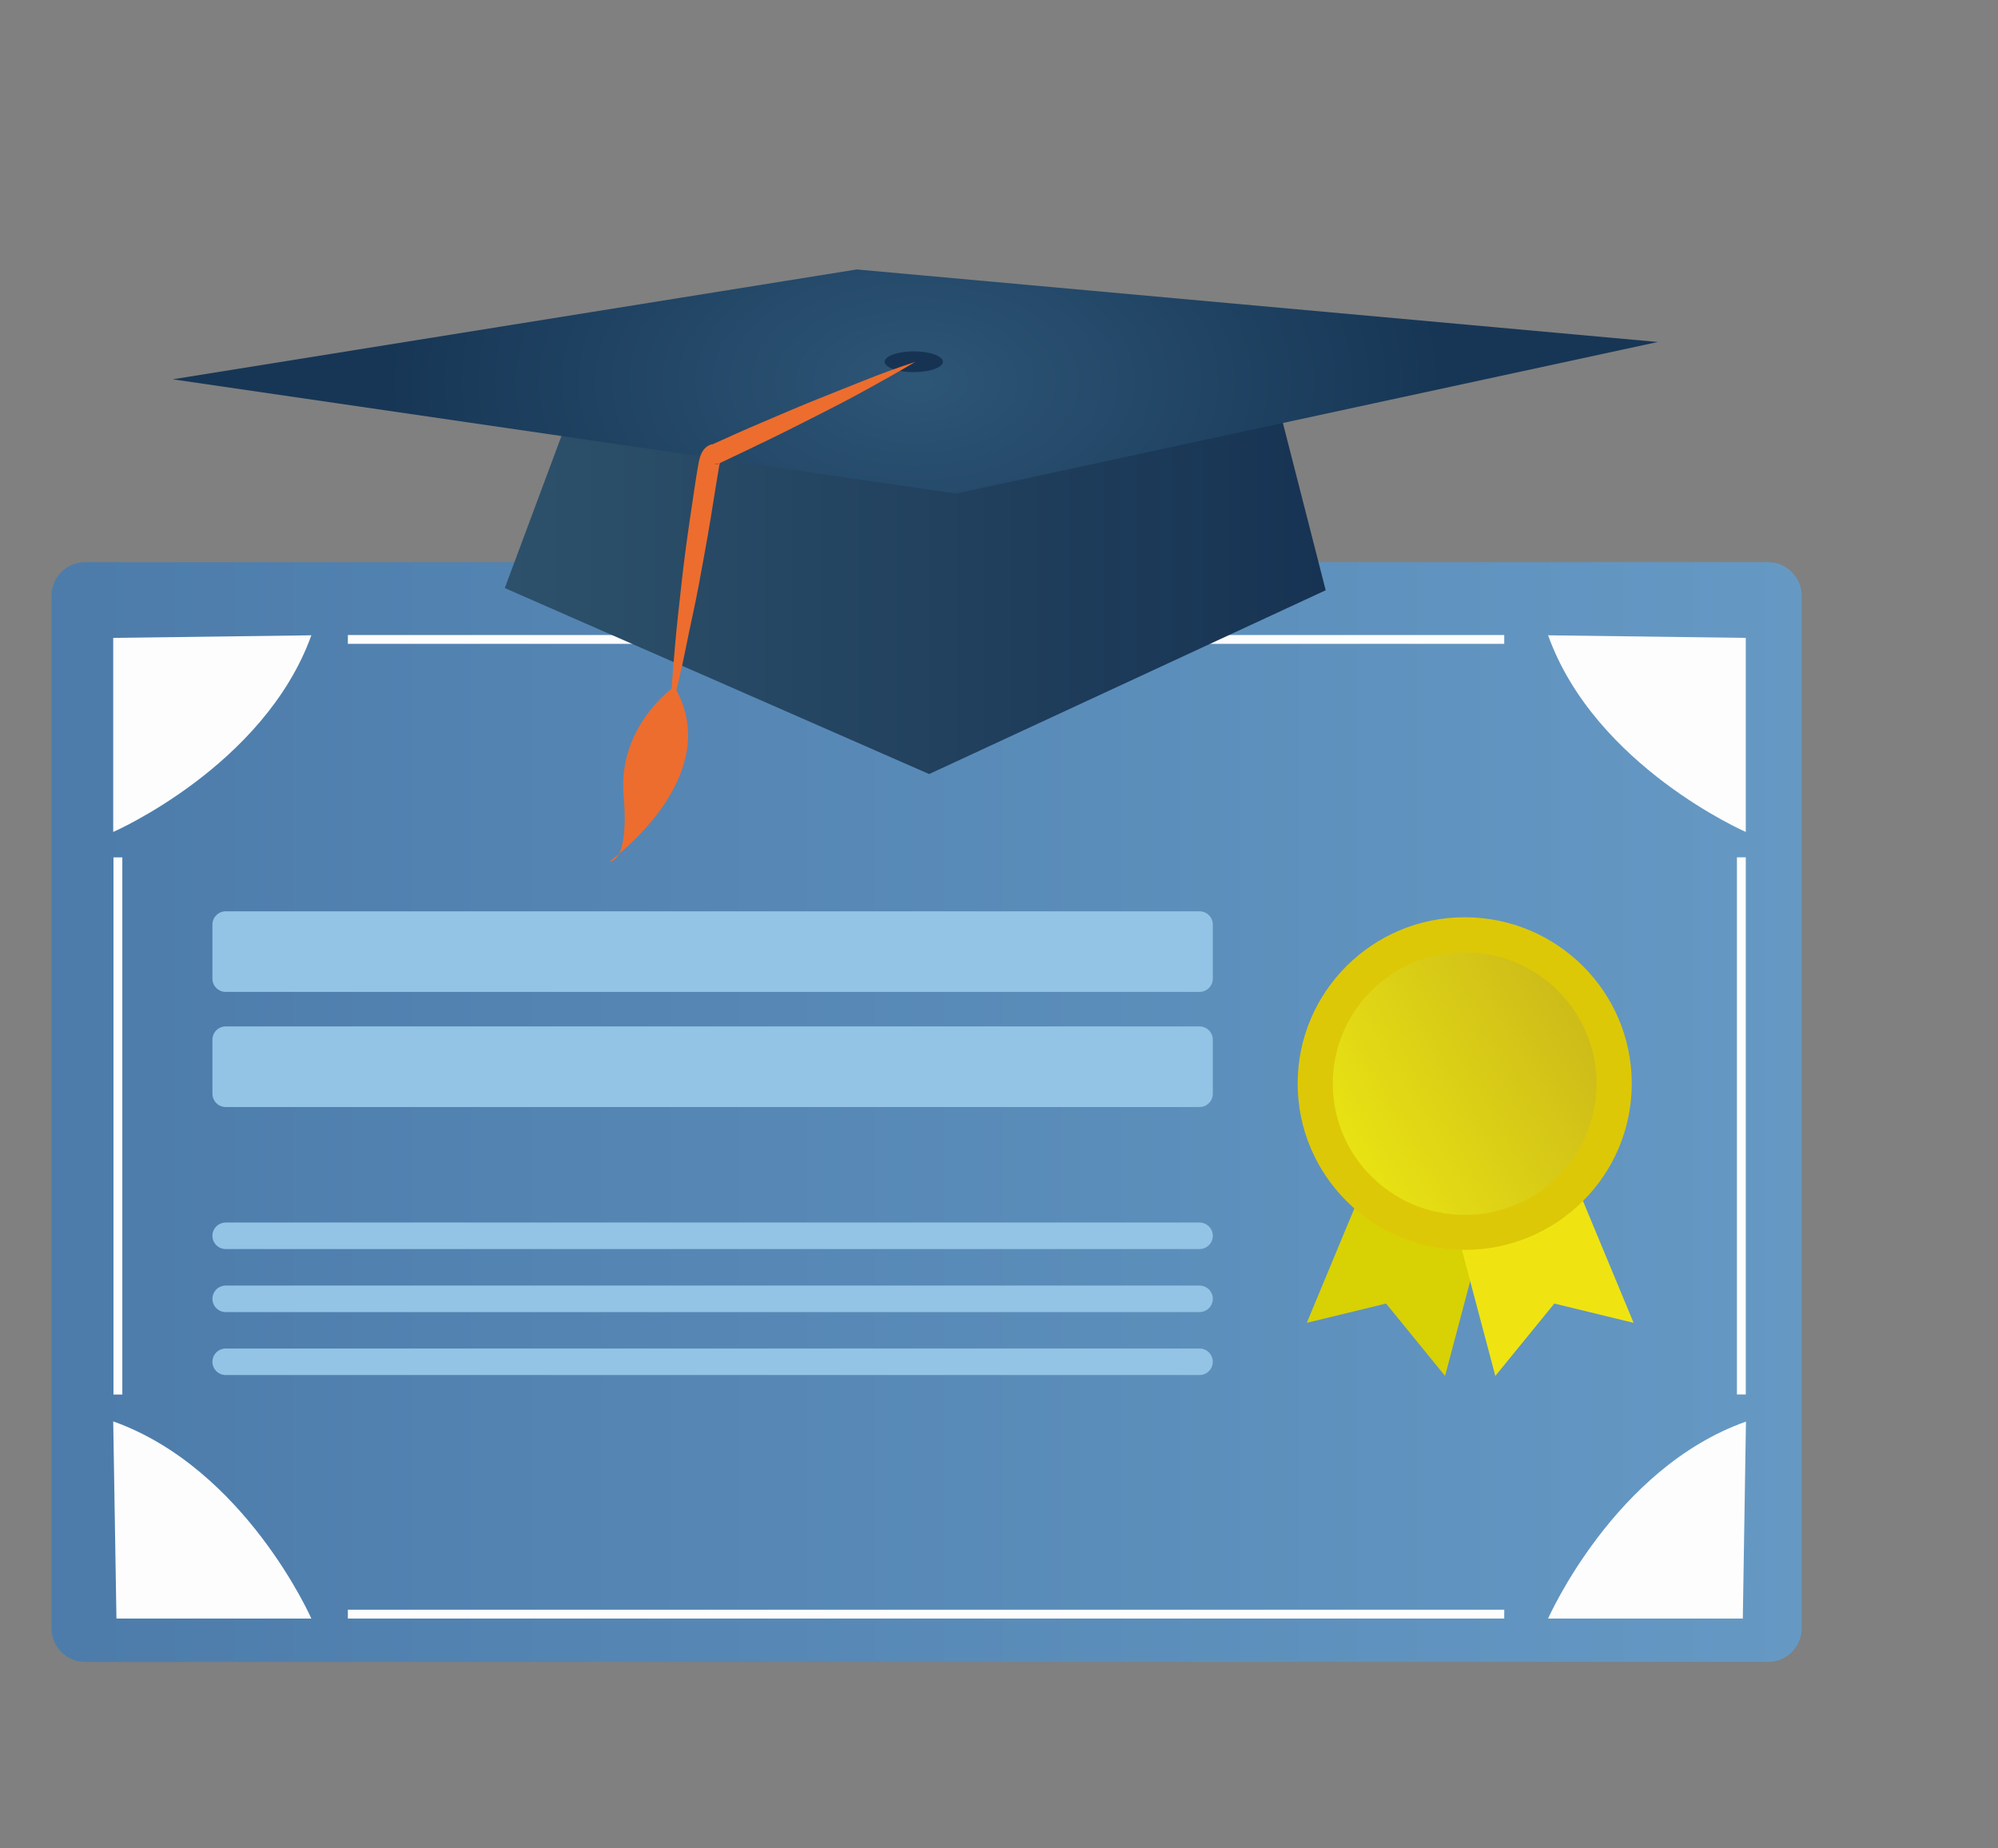 <svg width="173" height="160" viewBox="0 0 173 160" fill="none" xmlns="http://www.w3.org/2000/svg">
<rect x="0" y="0" width="173" height="160" fill="#808080" stroke="none"/>
<path d="M153.081 48.668H7.378C5.766 48.668 4.459 49.969 4.459 51.574V140.976C4.459 142.581 5.766 143.882 7.378 143.882H153.081C154.693 143.882 156 142.581 156 140.976V51.574C156 49.969 154.693 48.668 153.081 48.668Z" fill="url(#paint0_linear_3190_54037)"/>
<path d="M9.803 55.225V72.026C9.803 72.026 22.881 66.327 26.959 55.001L9.803 55.225Z" fill="#FDFDFD"/>
<path d="M10.082 140.124H26.959C26.959 140.124 21.228 127.123 9.803 123.057L10.082 140.124Z" fill="#FDFDFD"/>
<path d="M150.904 140.124H134.045C134.045 140.124 139.776 127.105 151.177 123.075L150.904 140.124Z" fill="#FDFDFD"/>
<path d="M151.16 55.225V72.026C151.16 72.026 138.099 66.327 134.045 55.001L151.16 55.225Z" fill="#FDFDFD"/>
<path d="M130.247 139.361H30.121V140.124H130.247V139.361Z" fill="#FDFDFD"/>
<path d="M130.247 54.977H30.121V55.74H130.247V54.977Z" fill="#FDFDFD"/>
<path d="M10.592 120.731L10.592 74.228H9.825L9.825 120.731H10.592Z" fill="#FDFDFD"/>
<path d="M151.162 120.725V74.222H150.395V120.725H151.162Z" fill="#FDFDFD"/>
<path d="M103.859 78.897H19.546C18.909 78.897 18.393 79.411 18.393 80.045V84.726C18.393 85.36 18.909 85.874 19.546 85.874H103.859C104.496 85.874 105.012 85.36 105.012 84.726V80.045C105.012 79.411 104.496 78.897 103.859 78.897Z" fill="#93C4E5"/>
<path d="M103.859 88.863H19.546C18.909 88.863 18.393 89.377 18.393 90.011V94.692C18.393 95.326 18.909 95.84 19.546 95.84H103.859C104.496 95.84 105.012 95.326 105.012 94.692V90.011C105.012 89.377 104.496 88.863 103.859 88.863Z" fill="#93C4E5"/>
<path d="M103.859 105.841H19.546C18.909 105.841 18.393 106.355 18.393 106.989C18.393 107.623 18.909 108.137 19.546 108.137H103.859C104.496 108.137 105.012 107.623 105.012 106.989C105.012 106.355 104.496 105.841 103.859 105.841Z" fill="#93C4E5"/>
<path d="M103.859 111.298H19.546C18.909 111.298 18.393 111.812 18.393 112.446C18.393 113.08 18.909 113.594 19.546 113.594H103.859C104.496 113.594 105.012 113.08 105.012 112.446C105.012 111.812 104.496 111.298 103.859 111.298Z" fill="#93C4E5"/>
<path d="M103.859 116.748H19.546C18.909 116.748 18.393 117.262 18.393 117.896C18.393 118.53 18.909 119.044 19.546 119.044H103.859C104.496 119.044 105.012 118.53 105.012 117.896C105.012 117.262 104.496 116.748 103.859 116.748Z" fill="#93C4E5"/>
<path d="M49.569 35.188L43.707 50.911L80.451 67.014L114.787 51.101L110.715 35.188H49.569Z" fill="url(#paint1_linear_3190_54037)"/>
<path d="M14.951 32.838L82.78 42.733L143.546 29.607L74.184 23.328L14.951 32.838Z" fill="url(#paint2_radial_3190_54037)"/>
<path d="M79.122 32.217C80.514 32.217 81.643 31.814 81.643 31.317C81.643 30.82 80.514 30.418 79.122 30.418C77.73 30.418 76.602 30.82 76.602 31.317C76.602 31.814 77.73 32.217 79.122 32.217Z" fill="#173353"/>
<path d="M79.25 31.329C77.876 32.152 76.479 32.927 75.088 33.696C73.697 34.466 72.276 35.205 70.856 35.921C69.435 36.638 68.014 37.365 66.582 38.058C65.149 38.75 63.71 39.443 62.272 40.117L61.855 40.194C61.911 40.2 61.967 40.2 62.022 40.194H62.093L62.188 40.159C62.228 40.144 62.264 40.122 62.295 40.094L62.355 40.04C62.337 40.074 62.323 40.11 62.313 40.147C62.272 40.289 62.248 40.478 62.206 40.739L61.974 42.141L61.523 44.94C61.214 46.822 60.863 48.698 60.518 50.574C60.173 52.45 59.739 54.291 59.365 56.184C58.99 58.078 58.55 59.895 58.039 61.753C58.11 59.836 58.277 57.93 58.437 56.025C58.598 54.119 58.824 52.219 59.032 50.326C59.24 48.432 59.501 46.532 59.781 44.645L60.203 41.81C60.28 41.336 60.346 40.863 60.435 40.389C60.478 40.112 60.537 39.837 60.613 39.567C60.673 39.375 60.759 39.191 60.869 39.022C61.005 38.813 61.196 38.646 61.422 38.537C61.479 38.511 61.539 38.489 61.6 38.472H61.719C61.788 38.462 61.858 38.462 61.927 38.472L61.511 38.549C62.961 37.892 64.412 37.235 65.88 36.614C67.348 35.992 68.805 35.359 70.285 34.756C71.765 34.152 73.257 33.572 74.726 32.98C76.194 32.388 77.728 31.826 79.25 31.329Z" fill="#ED6D2E"/>
<path d="M58.389 59.445C58.389 59.445 53.485 62.842 53.996 68.837C54.507 74.832 52.766 74.583 52.766 74.583C52.766 74.583 62.99 67.245 58.389 59.445Z" fill="#ED6D2E"/>
<path d="M129.26 103.522L125.123 119.122L120.016 112.855L113.15 114.523L119.184 100.019L129.26 103.522Z" fill="#D8D103"/>
<path d="M125.338 103.522L129.475 119.122L134.582 112.855L141.448 114.523L135.42 100.019L125.338 103.522Z" fill="#EFE411"/>
<path d="M126.825 108.209C134.813 108.209 141.288 101.762 141.288 93.811C141.288 85.859 134.813 79.412 126.825 79.412C118.837 79.412 112.361 85.859 112.361 93.811C112.361 101.762 118.837 108.209 126.825 108.209Z" fill="#DDC807"/>
<path d="M126.822 105.179C133.129 105.179 138.242 100.089 138.242 93.81C138.242 87.532 133.129 82.442 126.822 82.442C120.515 82.442 115.402 87.532 115.402 93.81C115.402 100.089 120.515 105.179 126.822 105.179Z" fill="url(#paint3_linear_3190_54037)"/>
<defs>
<linearGradient id="paint0_linear_3190_54037" x1="4.459" y1="96.278" x2="156" y2="96.278" gradientUnits="userSpaceOnUse">
<stop offset="0.02" stop-color="#4D7CAB"/>
<stop offset="1" stop-color="#6599C4"/>
</linearGradient>
<linearGradient id="paint1_linear_3190_54037" x1="43.707" y1="51.101" x2="114.787" y2="51.101" gradientUnits="userSpaceOnUse">
<stop stop-color="#2D516B"/>
<stop offset="1" stop-color="#173353"/>
</linearGradient>
<radialGradient id="paint2_radial_3190_54037" cx="0" cy="0" r="1" gradientUnits="userSpaceOnUse" gradientTransform="translate(79.249 33.028) scale(45.982 27.465)">
<stop offset="0.02" stop-color="#2D5576"/>
<stop offset="1" stop-color="#173655"/>
</radialGradient>
<linearGradient id="paint3_linear_3190_54037" x1="136.714" y1="88.129" x2="116.969" y2="99.574" gradientUnits="userSpaceOnUse">
<stop offset="0.02" stop-color="#CEBC19"/>
<stop offset="1" stop-color="#E8E213"/>
</linearGradient>
</defs>
</svg>
